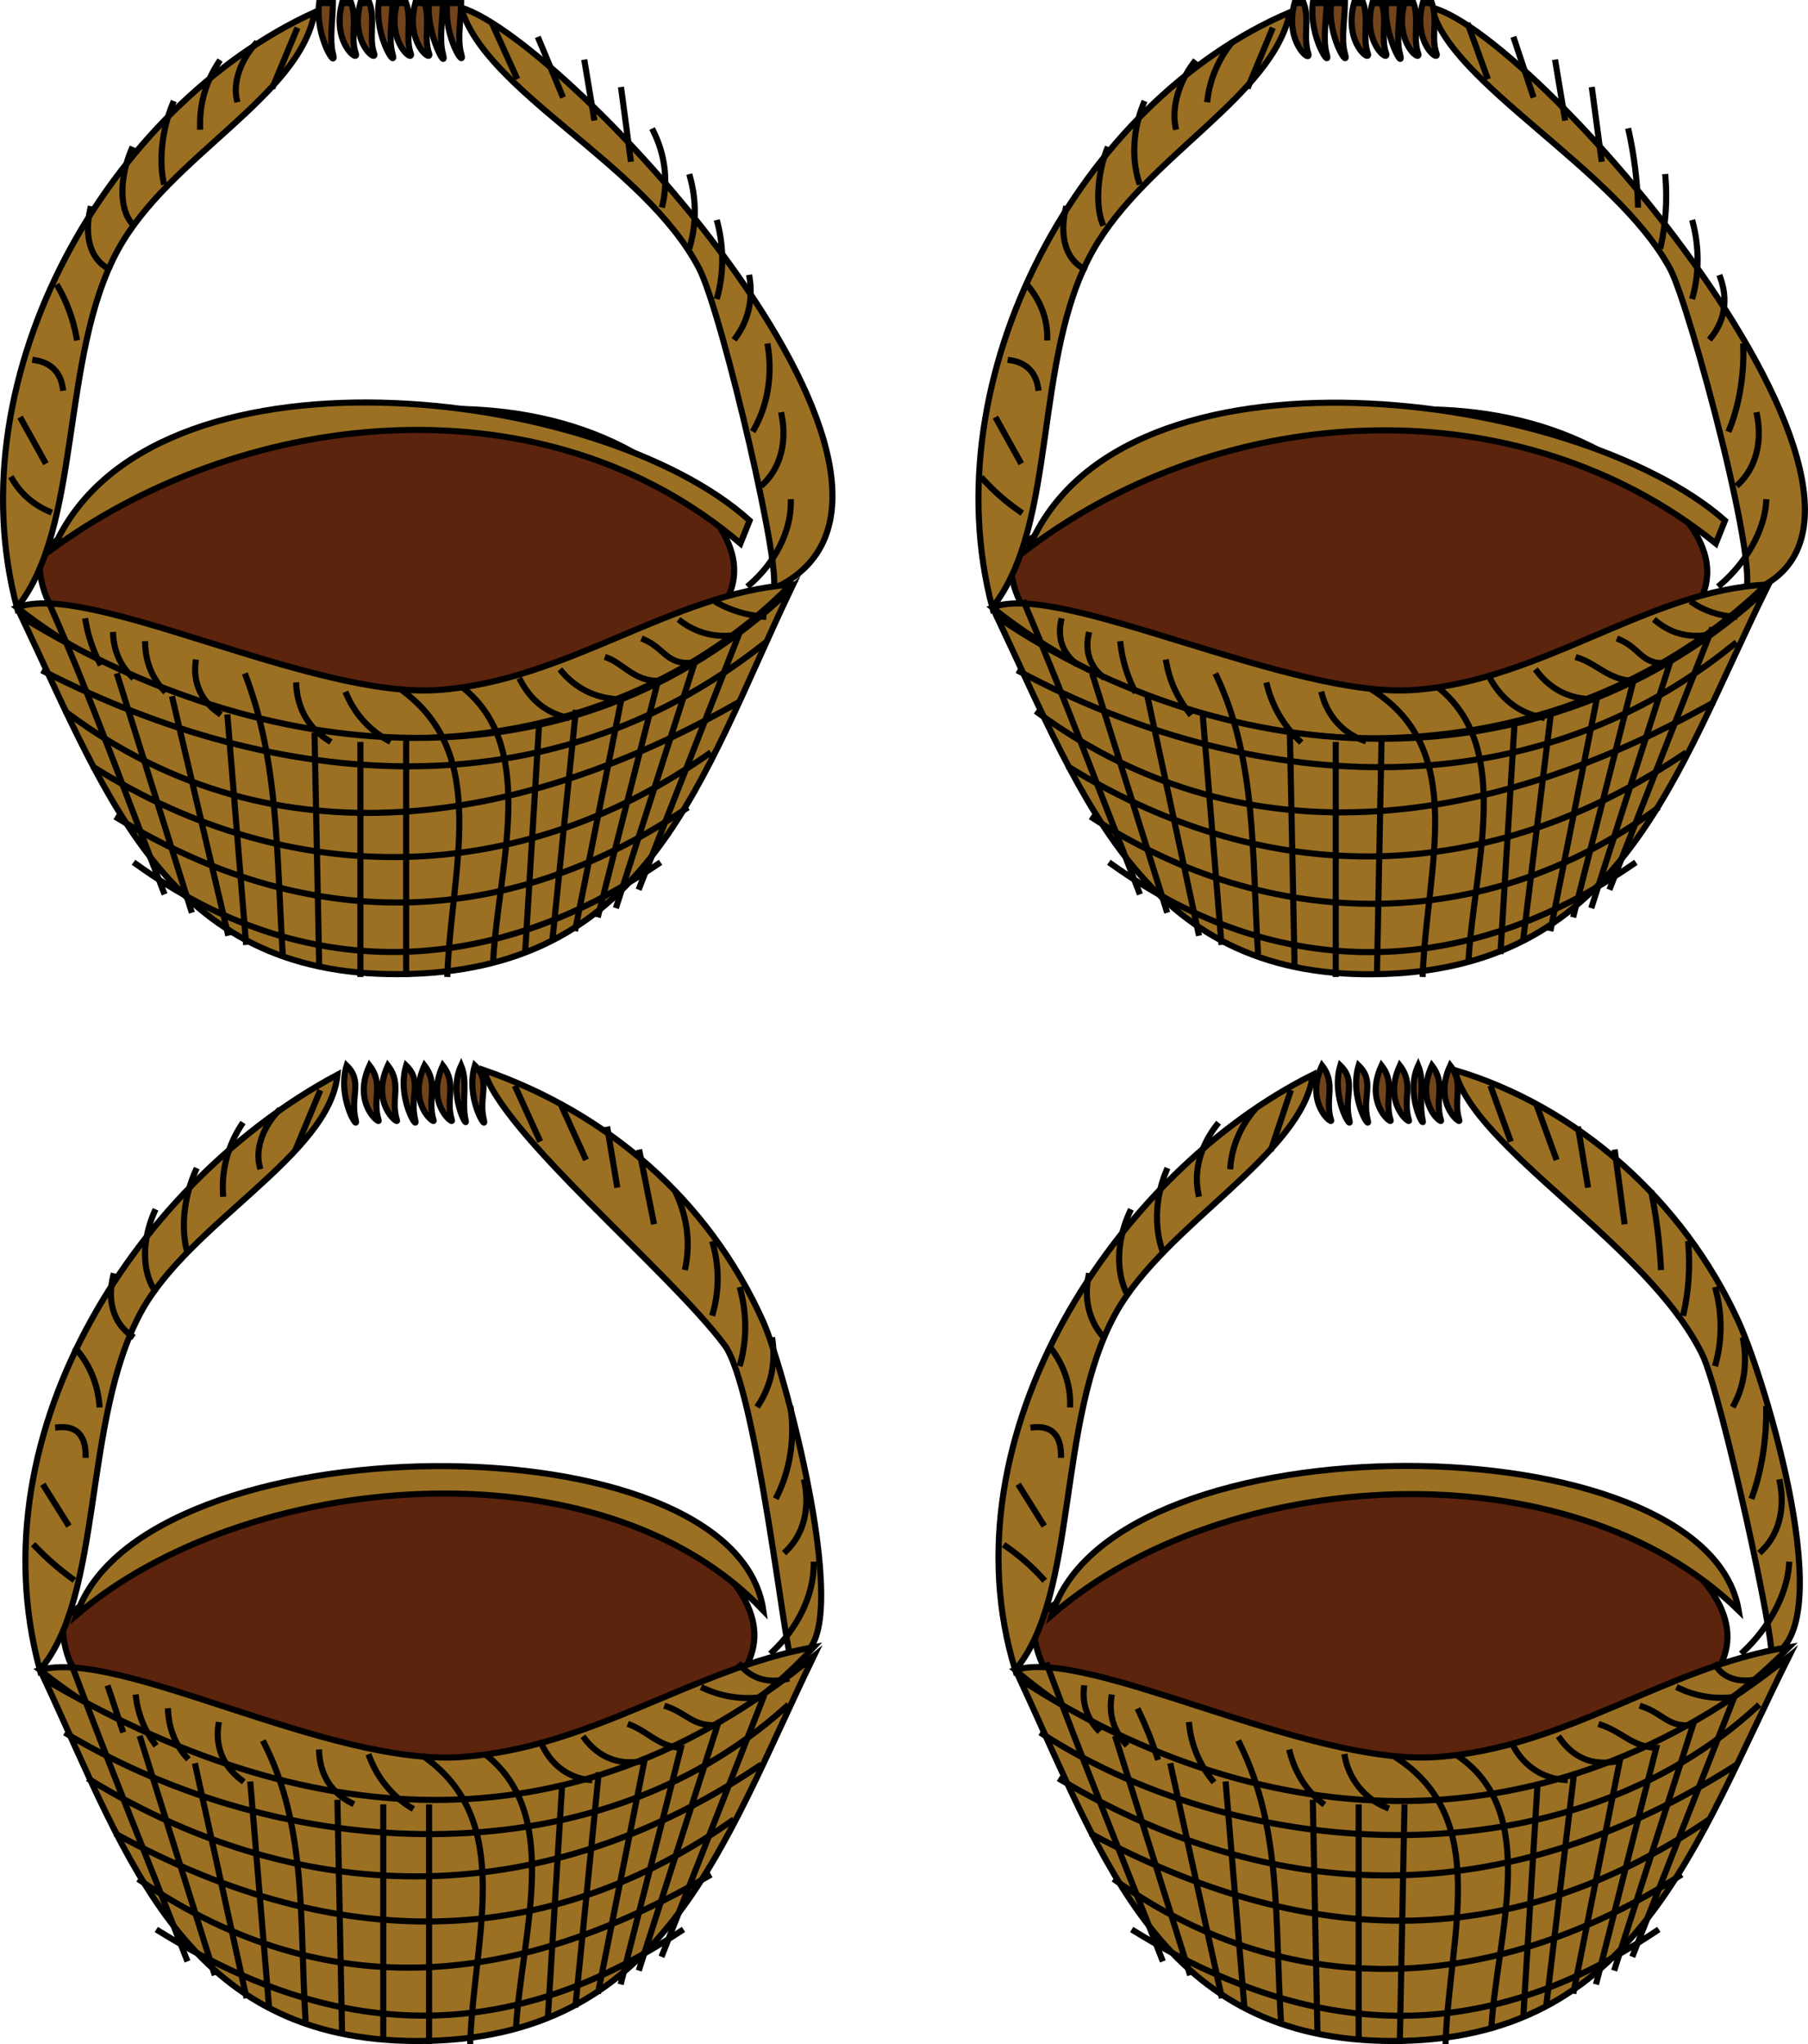 <svg xmlns="http://www.w3.org/2000/svg" xmlns:xlink="http://www.w3.org/1999/xlink" version="1.1" id="Layer_1" x="0px" y="0px" enable-background="new 0 0 822.05 841.89" xml:space="preserve" viewBox="263.23 254.29 296.13 334.75">
<path fill-rule="evenodd" clip-rule="evenodd" fill="#5C230D" stroke="#000000" stroke-linecap="square" stroke-miterlimit="10" d="  M269.756,344.792c26.184-20.034,78.46-36.556,107.25-9C415.963,373.081,266.354,386.973,269.756,344.792z"/>
<path fill-rule="evenodd" clip-rule="evenodd" fill="#9B7022" stroke="#000000" stroke-linecap="square" stroke-miterlimit="10" d="  M266.006,353.792c-10.193-38.25,15.192-82.175,48.75-97.5c-2.421,13.89-23.844,23.55-32.25,39  C273.033,312.702,276.678,340.507,266.006,353.792z"/>
<path fill-rule="evenodd" clip-rule="evenodd" fill="#9B7022" stroke="#000000" stroke-linecap="square" stroke-miterlimit="10" d="  M338.756,255.542c3.871,13.77,30.125,25.61,39,42.75c3.761,7.263,14.115,51.549,12,52.5  C424.819,335.029,356.056,260.66,338.756,255.542z"/>
<path fill-rule="evenodd" clip-rule="evenodd" fill="#9B7022" stroke="#000000" stroke-linecap="square" stroke-miterlimit="10" d="  M266.006,353.792c36.084,28.253,93.4,30.141,126.75-3.75c-19.502,1.403-36.707,15.769-57.75,17.25  C314.326,368.748,277.575,349.27,266.006,353.792z"/>
<path fill-rule="evenodd" clip-rule="evenodd" fill="#9B7022" stroke="#000000" stroke-linecap="square" stroke-miterlimit="10" d="  M272.006,344.042c32.328-23.35,80.727-27.847,112.5-0.75c0.5-1.25,1-2.5,1.5-3.75C361.615,317.428,287.466,308.673,272.006,344.042z  "/>
<path fill-rule="evenodd" clip-rule="evenodd" fill="#9B7022" stroke="#000000" stroke-linecap="square" stroke-miterlimit="10" d="  M266.756,355.292c14.578,30.775,24.489,59.71,63.75,58.5c39.216-1.208,47.585-32.204,62.25-63  C356.412,385.342,306.045,379.644,266.756,355.292z"/>
<path fill="none" stroke="#000000" stroke-linecap="square" stroke-miterlimit="10" d="M270.506,364.292  c38.224,19.464,82.399,23.367,117.75-4.5"/>
<path fill="none" stroke="#000000" stroke-linecap="square" stroke-miterlimit="10" d="M274.256,371.042  c34.376,25.648,75.12,18.072,109.5-1.5"/>
<path fill="none" stroke="#000000" stroke-linecap="square" stroke-miterlimit="10" d="M278.756,380.042  c32.211,20.137,69.37,19.524,100.5-2.25"/>
<path fill="none" stroke="#000000" stroke-linecap="square" stroke-miterlimit="10" d="M282.506,388.292  c30.506,18.607,62.933,18.694,93-1.5"/>
<path fill="none" stroke="#000000" stroke-linecap="square" stroke-miterlimit="10" d="M285.506,395.792  c27.386,19.699,57.818,18.71,85.5,0"/>
<line fill="none" stroke="#000000" stroke-linecap="square" stroke-miterlimit="10" x1="282.506" y1="365.042" x2="294.506" y2="403.292"/>
<line fill="none" stroke="#000000" stroke-linecap="square" stroke-miterlimit="10" x1="291.506" y1="368.792" x2="300.506" y2="407.042"/>
<line fill="none" stroke="#000000" stroke-linecap="square" stroke-miterlimit="10" x1="300.506" y1="371.792" x2="303.506" y2="408.542"/>
<line fill="none" stroke="#000000" stroke-linecap="square" stroke-miterlimit="10" x1="314.756" y1="374.792" x2="315.506" y2="412.292"/>
<line fill="none" stroke="#000000" stroke-linecap="square" stroke-miterlimit="10" x1="322.256" y1="376.292" x2="322.256" y2="413.792"/>
<line fill="none" stroke="#000000" stroke-linecap="square" stroke-miterlimit="10" x1="329.756" y1="375.542" x2="329.756" y2="413.792"/>
<line fill="none" stroke="#000000" stroke-linecap="square" stroke-miterlimit="10" x1="384.506" y1="357.542" x2="368.006" y2="399.542"/>
<line fill="none" stroke="#000000" stroke-linecap="square" stroke-miterlimit="10" x1="365.006" y1="368.792" x2="357.506" y2="406.292"/>
<line fill="none" stroke="#000000" stroke-linecap="square" stroke-miterlimit="10" x1="357.506" y1="371.042" x2="353.756" y2="407.792"/>
<line fill="none" stroke="#000000" stroke-linecap="square" stroke-miterlimit="10" x1="351.506" y1="373.292" x2="349.256" y2="410.042"/>
<path fill="none" stroke="#000000" stroke-linecap="square" stroke-miterlimit="10" d="M271.256,353.042  c6.842,15.354,12.62,31.488,18.75,47.25"/>
<path fill="none" stroke="#000000" stroke-linecap="square" stroke-miterlimit="10" d="M277.256,356.042  c0.403,2.345,1.167,4.64,2.25,6.75"/>
<path fill="none" stroke="#000000" stroke-linecap="square" stroke-miterlimit="10" d="M281.756,358.292  c0.16,2.607,1.189,4.987,3,6.75"/>
<path fill="none" stroke="#000000" stroke-linecap="square" stroke-miterlimit="10" d="M287.006,359.792  c0.089,2.852,1.112,5.486,3,7.5"/>
<path fill="none" stroke="#000000" stroke-linecap="square" stroke-miterlimit="10" d="M295.256,362.792  c-0.396,3.364,0.957,6.271,3.75,8.25"/>
<path fill="none" stroke="#000000" stroke-linecap="square" stroke-miterlimit="10" d="M303.506,365.042  c5.374,14.138,5.023,29.369,6,45"/>
<path fill="none" stroke="#000000" stroke-linecap="square" stroke-miterlimit="10" d="M311.756,366.542  c0.244,3.892,2.034,6.963,5.25,9"/>
<path fill="none" stroke="#000000" stroke-linecap="square" stroke-miterlimit="10" d="M320.006,368.042  c1.334,3.128,3.703,5.786,6.75,7.5"/>
<path fill="none" stroke="#000000" stroke-linecap="square" stroke-miterlimit="10" d="M329.006,367.292  c14.531,10.551,8.166,29.198,7.5,46.5"/>
<path fill="none" stroke="#000000" stroke-linecap="square" stroke-miterlimit="10" d="M339.506,367.292  c11.679,9.97,5.404,28.881,4.5,44.25"/>
<path fill="none" stroke="#000000" stroke-linecap="square" stroke-miterlimit="10" d="M348.506,365.792  c1.684,3.158,4.206,5.207,7.5,6"/>
<path fill="none" stroke="#000000" stroke-linecap="square" stroke-miterlimit="10" d="M355.256,364.292  c2.305,2.727,5.434,4.276,9,4.5"/>
<path fill="none" stroke="#000000" stroke-linecap="square" stroke-miterlimit="10" d="M362.756,362.042  c2.557,0.979,4.423,3.792,8.25,3.75c-3.25,12.75-6.5,25.5-9.75,38.25"/>
<path fill="none" stroke="#000000" stroke-linecap="square" stroke-miterlimit="10" d="M368.756,359.042  c3.451,1.493,3.654,4.292,8.25,3.75c-4.25,13.25-8.5,26.5-12.75,39.75"/>
<path fill="none" stroke="#000000" stroke-linecap="square" stroke-miterlimit="10" d="M374.756,356.042  c2.614,1.958,5.746,2.721,9,2.25"/>
<path fill="none" stroke="#000000" stroke-linecap="square" stroke-miterlimit="10" d="M380.756,353.042  c2.165,1.213,4.79,2.002,7.5,2.25"/>
<path fill="none" stroke="#000000" stroke-linecap="square" stroke-miterlimit="10" d="M265.256,332.792  c1.43,2.388,3.435,4.137,6,5.25"/>
<line fill="none" stroke="#000000" stroke-linecap="square" stroke-miterlimit="10" x1="266.756" y1="323.042" x2="270.506" y2="329.792"/>
<path fill="none" stroke="#000000" stroke-linecap="square" stroke-miterlimit="10" d="M269.006,313.292  c2.538,0.384,4.116,1.962,4.5,4.5"/>
<path fill="none" stroke="#000000" stroke-linecap="square" stroke-miterlimit="10" d="M272.756,301.292  c1.468,2.559,2.479,5.343,3,8.25"/>
<path fill="none" stroke="#000000" stroke-linecap="square" stroke-miterlimit="10" d="M278.006,288.542  c-0.96,4.242-0.102,8.137,3,9.75"/>
<path fill="none" stroke="#000000" stroke-linecap="square" stroke-miterlimit="10" d="M284.756,278.792  c-1.914,4.49-2.024,9.554,0,12"/>
<path fill="none" stroke="#000000" stroke-linecap="square" stroke-miterlimit="10" d="M291.506,271.292  c-1.662,4.029-2.281,8.978-1.5,12.75"/>
<path fill="none" stroke="#000000" stroke-linecap="square" stroke-miterlimit="10" d="M299.006,264.542  c-2.065,3.155-3.101,6.754-3,10.5"/>
<path fill="none" stroke="#000000" stroke-linecap="square" stroke-miterlimit="10" d="M305.006,261.542  c-2.333,2.616-3.627,6.185-3,9"/>
<line fill="none" stroke="#000000" stroke-linecap="square" stroke-miterlimit="10" x1="311.756" y1="259.292" x2="308.006" y2="268.292"/>
<line fill="none" stroke="#000000" stroke-linecap="square" stroke-miterlimit="10" x1="344.006" y1="258.542" x2="347.756" y2="266.792"/>
<line fill="none" stroke="#000000" stroke-linecap="square" stroke-miterlimit="10" x1="351.506" y1="260.792" x2="355.256" y2="269.792"/>
<line fill="none" stroke="#000000" stroke-linecap="square" stroke-miterlimit="10" x1="359.006" y1="264.542" x2="360.506" y2="273.542"/>
<line fill="none" stroke="#000000" stroke-linecap="square" stroke-miterlimit="10" x1="365.006" y1="269.042" x2="366.506" y2="280.292"/>
<path fill="none" stroke="#000000" stroke-linecap="square" stroke-miterlimit="10" d="M370.256,275.792  c1.873,3.799,2.418,7.983,1.5,12"/>
<path fill="none" stroke="#000000" stroke-linecap="square" stroke-miterlimit="10" d="M376.256,283.292  c1.027,3.716,1.033,7.569,0,11.25"/>
<path fill="none" stroke="#000000" stroke-linecap="square" stroke-miterlimit="10" d="M380.756,290.792  c1.018,3.961,1.032,8.135,0,12"/>
<path fill="none" stroke="#000000" stroke-linecap="square" stroke-miterlimit="10" d="M386.006,299.792  c0.565,3.488-0.205,6.988-2.25,9.75"/>
<path fill="none" stroke="#000000" stroke-linecap="square" stroke-miterlimit="10" d="M389.006,311.042  c0.746,4.678-0.024,9.567-2.25,13.5"/>
<path fill="none" stroke="#000000" stroke-linecap="square" stroke-miterlimit="10" d="M391.256,322.292  c0.859,4.316-0.145,8.519-3,11.25"/>
<path fill="none" stroke="#000000" stroke-linecap="square" stroke-miterlimit="10" d="M386.006,350.042  c4.131-3.559,6.789-8.714,6.75-13.5"/>
<path fill-rule="evenodd" clip-rule="evenodd" fill="#72441B" stroke="#000000" stroke-linecap="square" stroke-miterlimit="10" d="  M317.756,263.042c0.825,2.979-2.965-2.667-2.25-8.25c0.75,0,1.5,0,2.25,0C317.756,256.998,317.169,260.922,317.756,263.042z"/>
<path fill-rule="evenodd" clip-rule="evenodd" fill="#72441B" stroke="#000000" stroke-linecap="square" stroke-miterlimit="10" d="  M321.506,263.042c0.564,1.586-4.004-1.727-2.25-8.25c0.5,0,1,0,1.5,0C321.718,257.49,320.592,260.476,321.506,263.042z"/>
<path fill-rule="evenodd" clip-rule="evenodd" fill="#72441B" stroke="#000000" stroke-linecap="square" stroke-miterlimit="10" d="  M324.506,263.042c0.564,1.586-4.004-1.727-2.25-8.25c0.5,0,1,0,1.5,0C324.718,257.49,323.592,260.476,324.506,263.042z"/>
<path fill-rule="evenodd" clip-rule="evenodd" fill="#72441B" stroke="#000000" stroke-linecap="square" stroke-miterlimit="10" d="  M327.506,263.042c0.848,2.884-2.945-2.739-2.25-8.25c0.75,0,1.5,0,2.25,0C327.506,257.207,326.836,260.764,327.506,263.042z"/>
<path fill-rule="evenodd" clip-rule="evenodd" fill="#72441B" stroke="#000000" stroke-linecap="square" stroke-miterlimit="10" d="  M330.506,263.042c0.564,1.586-4.004-1.727-2.25-8.25c0.5,0,1,0,1.5,0C330.718,257.49,329.592,260.476,330.506,263.042z"/>
<path fill-rule="evenodd" clip-rule="evenodd" fill="#72441B" stroke="#000000" stroke-linecap="square" stroke-miterlimit="10" d="  M333.506,263.042c0.564,1.586-4.004-1.727-2.25-8.25c0.5,0,1,0,1.5,0C333.718,257.49,332.592,260.476,333.506,263.042z"/>
<path fill-rule="evenodd" clip-rule="evenodd" fill="#72441B" stroke="#000000" stroke-linecap="square" stroke-miterlimit="10" d="  M335.756,263.042c0.881,3.326-2.799-3.302-2.25-8.25c0.75,0,1.5,0,2.25,0C335.756,257.261,335.133,260.688,335.756,263.042z"/>
<path fill-rule="evenodd" clip-rule="evenodd" fill="#72441B" stroke="#000000" stroke-linecap="square" stroke-miterlimit="10" d="  M338.756,263.042c0.848,2.884-2.945-2.739-2.25-8.25c0.75,0,1.5,0,2.25,0C338.756,257.207,338.086,260.764,338.756,263.042z"/>
<path fill-rule="evenodd" clip-rule="evenodd" fill="#5C230D" stroke="#000000" stroke-linecap="square" stroke-miterlimit="10" d="  M428.76,344.792c27.169-19.581,77.367-36.645,107.25-9C576.252,373.02,425.946,386.854,428.76,344.792z"/>
<path fill-rule="evenodd" clip-rule="evenodd" fill="#9B7022" stroke="#000000" stroke-linecap="square" stroke-miterlimit="10" d="  M425.76,353.792c-10.01-37.851,14.333-82.821,48.75-97.5c-2.839,13.8-23.592,23.646-32.25,39  C432.319,312.919,436.604,340.1,425.76,353.792z"/>
<path fill-rule="evenodd" clip-rule="evenodd" fill="#9B7022" stroke="#000000" stroke-linecap="square" stroke-miterlimit="10" d="  M497.76,255.542c2.781,12.29,30.116,26.349,39,42.75c3.242,5.986,15.611,52.156,12,53.25  C584.423,340.74,515.51,259.972,497.76,255.542z"/>
<path fill-rule="evenodd" clip-rule="evenodd" fill="#9B7022" stroke="#000000" stroke-linecap="square" stroke-miterlimit="10" d="  M425.76,353.792c36.399,29.011,92.636,29.266,126.75-3.75c-19.288,0.938-36.778,15.774-57.75,17.25  C474.527,368.715,436.578,349.279,425.76,353.792z"/>
<path fill-rule="evenodd" clip-rule="evenodd" fill="#9B7022" stroke="#000000" stroke-linecap="square" stroke-miterlimit="10" d="  M431.76,344.042c32.498-24.353,80.233-26.76,112.5-0.75c0.5-1.25,1-2.5,1.5-3.75C521.518,318.157,446.718,308.09,431.76,344.042z"/>
<path fill-rule="evenodd" clip-rule="evenodd" fill="#9B7022" stroke="#000000" stroke-linecap="square" stroke-miterlimit="10" d="  M426.51,355.292c14.467,30.541,24.555,59.975,63.75,58.5c38.591-1.453,47.384-32.788,62.25-63  C516.938,384.013,464.771,381.337,426.51,355.292z"/>
<path fill="none" stroke="#000000" stroke-linecap="square" stroke-miterlimit="10" d="M430.26,364.292  c37.104,19.771,82.736,23.439,117-4.5"/>
<path fill="none" stroke="#000000" stroke-linecap="square" stroke-miterlimit="10" d="M433.26,371.042  c35.013,25.452,75.255,18.054,110.25-1.5"/>
<path fill="none" stroke="#000000" stroke-linecap="square" stroke-miterlimit="10" d="M438.51,380.042  c32.891,20.186,68.635,19.183,100.5-2.25"/>
<path fill="none" stroke="#000000" stroke-linecap="square" stroke-miterlimit="10" d="M442.26,388.292  c28.753,18.676,64.014,19.189,92.25-1.5"/>
<path fill="none" stroke="#000000" stroke-linecap="square" stroke-miterlimit="10" d="M445.26,395.792  c27.232,19.493,57.907,18.979,85.5,0"/>
<line fill="none" stroke="#000000" stroke-linecap="square" stroke-miterlimit="10" x1="442.26" y1="365.042" x2="454.26" y2="403.292"/>
<line fill="none" stroke="#000000" stroke-linecap="square" stroke-miterlimit="10" x1="451.26" y1="368.792" x2="459.51" y2="407.042"/>
<line fill="none" stroke="#000000" stroke-linecap="square" stroke-miterlimit="10" x1="460.26" y1="371.792" x2="463.26" y2="408.542"/>
<line fill="none" stroke="#000000" stroke-linecap="square" stroke-miterlimit="10" x1="474.51" y1="374.792" x2="475.26" y2="412.292"/>
<line fill="none" stroke="#000000" stroke-linecap="square" stroke-miterlimit="10" x1="482.01" y1="376.292" x2="482.01" y2="413.792"/>
<line fill="none" stroke="#000000" stroke-linecap="square" stroke-miterlimit="10" x1="489.51" y1="375.542" x2="488.76" y2="413.792"/>
<line fill="none" stroke="#000000" stroke-linecap="square" stroke-miterlimit="10" x1="543.51" y1="357.542" x2="527.01" y2="399.542"/>
<line fill="none" stroke="#000000" stroke-linecap="square" stroke-miterlimit="10" x1="524.76" y1="368.792" x2="517.26" y2="406.292"/>
<line fill="none" stroke="#000000" stroke-linecap="square" stroke-miterlimit="10" x1="517.26" y1="371.042" x2="512.76" y2="407.792"/>
<line fill="none" stroke="#000000" stroke-linecap="square" stroke-miterlimit="10" x1="511.26" y1="373.292" x2="509.01" y2="410.042"/>
<path fill="none" stroke="#000000" stroke-linecap="square" stroke-miterlimit="10" d="M431.01,353.042  c6.548,15.514,12.609,31.459,18.75,47.25"/>
<path fill="none" stroke="#000000" stroke-linecap="square" stroke-miterlimit="10" d="M437.01,356.042  c-0.548,2.661,0.218,5.054,2.25,6.75"/>
<path fill="none" stroke="#000000" stroke-linecap="square" stroke-miterlimit="10" d="M441.51,358.292  c-0.548,2.661,0.218,5.054,2.25,6.75"/>
<path fill="none" stroke="#000000" stroke-linecap="square" stroke-miterlimit="10" d="M446.76,359.792  c0.311,2.616,1.071,5.155,2.25,7.5"/>
<path fill="none" stroke="#000000" stroke-linecap="square" stroke-miterlimit="10" d="M454.26,362.792  c0.539,3.022,1.826,5.847,3.75,8.25"/>
<path fill="none" stroke="#000000" stroke-linecap="square" stroke-miterlimit="10" d="M462.51,365.042  c6.54,13.886,5.764,29.227,6.75,45"/>
<path fill="none" stroke="#000000" stroke-linecap="square" stroke-miterlimit="10" d="M470.76,366.542  c0.901,3.46,2.691,6.56,5.25,9"/>
<path fill="none" stroke="#000000" stroke-linecap="square" stroke-miterlimit="10" d="M479.76,368.042  c0.932,3.472,3.388,6.275,6.75,7.5"/>
<path fill="none" stroke="#000000" stroke-linecap="square" stroke-miterlimit="10" d="M488.01,367.292  c15.709,9.932,8.922,29.038,8.25,46.5"/>
<path fill="none" stroke="#000000" stroke-linecap="square" stroke-miterlimit="10" d="M499.26,367.292  c11.679,9.97,5.404,28.881,4.5,44.25"/>
<path fill="none" stroke="#000000" stroke-linecap="square" stroke-miterlimit="10" d="M507.51,365.792  c1.904,3.234,4.731,5.285,8.25,6"/>
<path fill="none" stroke="#000000" stroke-linecap="square" stroke-miterlimit="10" d="M515.01,364.292c2.251,2.929,5.33,4.46,9,4.5  "/>
<path fill="none" stroke="#000000" stroke-linecap="square" stroke-miterlimit="10" d="M521.76,362.042  c2.997,0.968,5.126,3.662,9,3.75c-3.25,12.75-6.5,25.5-9.75,38.25"/>
<path fill="none" stroke="#000000" stroke-linecap="square" stroke-miterlimit="10" d="M528.51,359.042  c3.562,1.519,3.677,4.42,8.25,3.75c-4.25,13.25-8.5,26.5-12.75,39.75"/>
<path fill="none" stroke="#000000" stroke-linecap="square" stroke-miterlimit="10" d="M534.51,356.042  c2.375,1.948,5.213,2.709,8.25,2.25"/>
<path fill="none" stroke="#000000" stroke-linecap="square" stroke-miterlimit="10" d="M540.51,353.042  c1.913,1.298,4.341,2.096,6.75,2.25"/>
<path fill="none" stroke="#000000" stroke-linecap="square" stroke-miterlimit="10" d="M424.26,332.792  c1.796,1.984,3.797,3.734,6,5.25"/>
<line fill="none" stroke="#000000" stroke-linecap="square" stroke-miterlimit="10" x1="426.51" y1="323.042" x2="430.26" y2="329.792"/>
<path fill="none" stroke="#000000" stroke-linecap="square" stroke-miterlimit="10" d="M428.76,313.292  c2.538,0.384,4.116,1.962,4.5,4.5"/>
<path fill="none" stroke="#000000" stroke-linecap="square" stroke-miterlimit="10" d="M431.76,301.292  c1.962,2.468,3.002,5.222,3,8.25"/>
<path fill="none" stroke="#000000" stroke-linecap="square" stroke-miterlimit="10" d="M437.76,288.542  c-0.96,4.242-0.102,8.137,3,9.75"/>
<path fill="none" stroke="#000000" stroke-linecap="square" stroke-miterlimit="10" d="M444.51,278.792  c-1.533,3.941-1.86,9.076-0.75,12"/>
<path fill="none" stroke="#000000" stroke-linecap="square" stroke-miterlimit="10" d="M450.51,271.292  c-1.666,4.103-1.984,8.897-0.75,12.75"/>
<path fill="none" stroke="#000000" stroke-linecap="square" stroke-miterlimit="10" d="M458.76,264.542  c-2.406,3.159-3.65,7.224-3,10.5"/>
<path fill="none" stroke="#000000" stroke-linecap="square" stroke-miterlimit="10" d="M464.76,261.542  c-2.03,2.618-3.369,5.796-3.75,9"/>
<line fill="none" stroke="#000000" stroke-linecap="square" stroke-miterlimit="10" x1="471.51" y1="259.292" x2="467.76" y2="268.292"/>
<line fill="none" stroke="#000000" stroke-linecap="square" stroke-miterlimit="10" x1="503.76" y1="258.542" x2="506.76" y2="266.792"/>
<line fill="none" stroke="#000000" stroke-linecap="square" stroke-miterlimit="10" x1="511.26" y1="260.792" x2="514.26" y2="269.792"/>
<line fill="none" stroke="#000000" stroke-linecap="square" stroke-miterlimit="10" x1="518.01" y1="264.542" x2="519.51" y2="273.542"/>
<line fill="none" stroke="#000000" stroke-linecap="square" stroke-miterlimit="10" x1="524.01" y1="269.042" x2="525.51" y2="280.292"/>
<path fill="none" stroke="#000000" stroke-linecap="square" stroke-miterlimit="10" d="M530.01,275.792  c0.871,3.949,1.375,7.979,1.5,12"/>
<path fill="none" stroke="#000000" stroke-linecap="square" stroke-miterlimit="10" d="M536.01,283.292  c0.308,3.783,0.057,7.585-0.75,11.25"/>
<path fill="none" stroke="#000000" stroke-linecap="square" stroke-miterlimit="10" d="M540.51,290.792  c1.018,3.961,1.032,8.135,0,12"/>
<path fill="none" stroke="#000000" stroke-linecap="square" stroke-miterlimit="10" d="M545.01,299.792  c1.24,3.456,0.754,6.949-1.5,9.75"/>
<path fill="none" stroke="#000000" stroke-linecap="square" stroke-miterlimit="10" d="M548.76,311.042  c0.146,4.609-0.655,9.563-2.25,13.5"/>
<path fill="none" stroke="#000000" stroke-linecap="square" stroke-miterlimit="10" d="M551.01,322.292  c0.859,4.316-0.145,8.519-3,11.25"/>
<path fill="none" stroke="#000000" stroke-linecap="square" stroke-miterlimit="10" d="M545.01,350.042  c4.177-3.554,7.189-8.824,7.5-13.5"/>
<path fill-rule="evenodd" clip-rule="evenodd" fill="#72441B" stroke="#000000" stroke-linecap="square" stroke-miterlimit="10" d="  M477.51,263.042c0.585,1.746-3.993-1.852-2.25-8.25c0.5,0,1,0,1.5,0C477.732,257.307,476.632,260.421,477.51,263.042z"/>
<path fill-rule="evenodd" clip-rule="evenodd" fill="#72441B" stroke="#000000" stroke-linecap="square" stroke-miterlimit="10" d="  M480.51,263.042c0.848,2.884-2.945-2.739-2.25-8.25c0.75,0,1.5,0,2.25,0C480.51,257.207,479.841,260.764,480.51,263.042z"/>
<path fill-rule="evenodd" clip-rule="evenodd" fill="#72441B" stroke="#000000" stroke-linecap="square" stroke-miterlimit="10" d="  M483.51,263.042c0.848,2.884-2.945-2.739-2.25-8.25c0.75,0,1.5,0,2.25,0C483.51,257.207,482.841,260.764,483.51,263.042z"/>
<path fill-rule="evenodd" clip-rule="evenodd" fill="#72441B" stroke="#000000" stroke-linecap="square" stroke-miterlimit="10" d="  M487.26,263.042c0.564,1.586-4.005-1.727-2.25-8.25c0.5,0,1,0,1.5,0C487.472,257.49,486.347,260.476,487.26,263.042z"/>
<path fill-rule="evenodd" clip-rule="evenodd" fill="#72441B" stroke="#000000" stroke-linecap="square" stroke-miterlimit="10" d="  M490.26,263.042c0.564,1.586-4.005-1.727-2.25-8.25c0.5,0,1,0,1.5,0C490.472,257.49,489.347,260.476,490.26,263.042z"/>
<path fill-rule="evenodd" clip-rule="evenodd" fill="#72441B" stroke="#000000" stroke-linecap="square" stroke-miterlimit="10" d="  M492.51,263.042c0.881,3.326-2.799-3.302-2.25-8.25c0.75,0,1.5,0,2.25,0C492.51,257.261,491.887,260.688,492.51,263.042z"/>
<path fill-rule="evenodd" clip-rule="evenodd" fill="#72441B" stroke="#000000" stroke-linecap="square" stroke-miterlimit="10" d="  M495.51,263.042c0.564,1.586-4.005-1.727-2.25-8.25c0.5,0,1,0,1.5,0C495.722,257.49,494.597,260.476,495.51,263.042z"/>
<path fill-rule="evenodd" clip-rule="evenodd" fill="#72441B" stroke="#000000" stroke-linecap="square" stroke-miterlimit="10" d="  M498.51,263.042c0.564,1.586-4.005-1.727-2.25-8.25c0.5,0,1,0,1.5,0C498.722,257.49,497.597,260.476,498.51,263.042z"/>
<path fill-rule="evenodd" clip-rule="evenodd" fill="#5C230D" stroke="#000000" stroke-linecap="square" stroke-miterlimit="10" d="  M273.506,519.542c25.314-20.704,79.409-36.572,107.25-9C417.835,547.262,271.913,562.118,273.506,519.542z"/>
<path fill-rule="evenodd" clip-rule="evenodd" fill="#9B7022" stroke="#000000" stroke-linecap="square" stroke-miterlimit="10" d="  M269.756,527.792c-10.748-39.64,16.805-80.462,48.75-97.5c-1.304,13.211-24.369,24.351-32.25,39  C276.72,487.016,280.196,515.549,269.756,527.792z"/>
<path fill-rule="evenodd" clip-rule="evenodd" fill="#9B7022" stroke="#000000" stroke-linecap="square" stroke-miterlimit="10" d="  M342.506,429.542c2.662,10.113,30.222,32.796,39.375,45c5.263,7.017,10.019,50.911,10.875,51c11.953,1.248-0.927-46.768-4.5-54.75  C379.186,450.53,362.459,436.468,342.506,429.542z"/>
<path fill-rule="evenodd" clip-rule="evenodd" fill="#9B7022" stroke="#000000" stroke-linecap="square" stroke-miterlimit="10" d="  M269.756,527.792c35.608,28.545,94.207,31.653,126.75-3.75c-20.132,3.701-36.405,16.513-57.75,18  C317.02,543.556,282.62,524.085,269.756,527.792z"/>
<path fill-rule="evenodd" clip-rule="evenodd" fill="#9B7022" stroke="#000000" stroke-linecap="square" stroke-miterlimit="10" d="  M275.756,518.792c27.583-23.639,85.655-29.015,112.5-0.75C383.659,485.876,286.369,486.909,275.756,518.792z"/>
<path fill-rule="evenodd" clip-rule="evenodd" fill="#9B7022" stroke="#000000" stroke-linecap="square" stroke-miterlimit="10" d="  M270.506,529.292c13.868,29.79,23.028,59.25,61.125,59.25c40.228,0,49.726-31.692,64.875-63  C356.305,558.498,312.464,554.067,270.506,529.292z"/>
<path fill="none" stroke="#000000" stroke-linecap="square" stroke-miterlimit="10" d="M274.256,538.292  c34.954,20.828,85.78,24.326,117.75-4.5"/>
<path fill="none" stroke="#000000" stroke-linecap="square" stroke-miterlimit="10" d="M278.006,545.792  c35.89,21.802,74.821,21.005,109.5-2.25"/>
<path fill="none" stroke="#000000" stroke-linecap="square" stroke-miterlimit="10" d="M282.506,554.792  c33.589,18.304,68.32,20.258,100.5-2.25"/>
<path fill="none" stroke="#000000" stroke-linecap="square" stroke-miterlimit="10" d="M286.256,562.292  c30.812,20.867,61.942,17.235,93-0.75"/>
<path fill="none" stroke="#000000" stroke-linecap="square" stroke-miterlimit="10" d="M289.256,570.542  c28.871,17.907,56.647,19.018,85.5,0"/>
<line fill="none" stroke="#000000" stroke-linecap="square" stroke-miterlimit="10" x1="286.256" y1="539.042" x2="298.256" y2="577.292"/>
<line fill="none" stroke="#000000" stroke-linecap="square" stroke-miterlimit="10" x1="295.256" y1="543.542" x2="303.506" y2="581.042"/>
<line fill="none" stroke="#000000" stroke-linecap="square" stroke-miterlimit="10" x1="304.256" y1="546.542" x2="307.256" y2="582.542"/>
<line fill="none" stroke="#000000" stroke-linecap="square" stroke-miterlimit="10" x1="318.506" y1="549.542" x2="319.256" y2="587.042"/>
<line fill="none" stroke="#000000" stroke-linecap="square" stroke-miterlimit="10" x1="326.006" y1="550.292" x2="326.006" y2="587.792"/>
<line fill="none" stroke="#000000" stroke-linecap="square" stroke-miterlimit="10" x1="333.506" y1="550.292" x2="333.506" y2="588.542"/>
<line fill="none" stroke="#000000" stroke-linecap="square" stroke-miterlimit="10" x1="388.256" y1="532.292" x2="371.756" y2="574.292"/>
<line fill="none" stroke="#000000" stroke-linecap="square" stroke-miterlimit="10" x1="368.756" y1="542.792" x2="361.256" y2="580.292"/>
<line fill="none" stroke="#000000" stroke-linecap="square" stroke-miterlimit="10" x1="361.256" y1="545.042" x2="357.506" y2="582.542"/>
<line fill="none" stroke="#000000" stroke-linecap="square" stroke-miterlimit="10" x1="355.256" y1="547.292" x2="353.006" y2="584.042"/>
<path fill="none" stroke="#000000" stroke-linecap="square" stroke-miterlimit="10" d="M275.006,527.042  c5.952,15.946,12.528,32,18.75,48"/>
<path fill="none" stroke="#000000" stroke-linecap="square" stroke-miterlimit="10" d="M281.006,530.792  c0.75,2.25,1.5,4.5,2.25,6.75"/>
<path fill="none" stroke="#000000" stroke-linecap="square" stroke-miterlimit="10" d="M285.506,532.292  c0.346,2.74,1.366,5.305,3,7.5"/>
<path fill="none" stroke="#000000" stroke-linecap="square" stroke-miterlimit="10" d="M290.756,534.542  c0.164,2.82,1.191,5.488,3,7.5"/>
<path fill="none" stroke="#000000" stroke-linecap="square" stroke-miterlimit="10" d="M299.006,536.792  c-0.523,3.615,0.792,6.766,3.75,9"/>
<path fill="none" stroke="#000000" stroke-linecap="square" stroke-miterlimit="10" d="M306.506,539.792  c7.04,13.848,5.775,29.396,6.75,45"/>
<path fill="none" stroke="#000000" stroke-linecap="square" stroke-miterlimit="10" d="M315.506,541.292  c0.172,3.656,2.019,6.607,5.25,8.25"/>
<path fill="none" stroke="#000000" stroke-linecap="square" stroke-miterlimit="10" d="M323.756,542.042  c1.305,3.444,3.679,6.364,6.75,8.25"/>
<path fill="none" stroke="#000000" stroke-linecap="square" stroke-miterlimit="10" d="M332.756,542.042  c14.79,10.489,8.157,29.412,7.5,46.5"/>
<path fill="none" stroke="#000000" stroke-linecap="square" stroke-miterlimit="10" d="M343.256,542.042  c12.002,9.985,5.378,29.32,4.5,44.25"/>
<path fill="none" stroke="#000000" stroke-linecap="square" stroke-miterlimit="10" d="M352.256,540.542  c1.565,2.989,4.254,4.928,7.5,5.25"/>
<path fill="none" stroke="#000000" stroke-linecap="square" stroke-miterlimit="10" d="M359.006,539.042  c2.234,2.959,5.384,4.273,9,3.75"/>
<path fill="none" stroke="#000000" stroke-linecap="square" stroke-miterlimit="10" d="M366.506,536.792  c2.854,1.11,4.706,3.545,8.25,3.75c-3.25,12.75-6.5,25.5-9.75,38.25"/>
<path fill="none" stroke="#000000" stroke-linecap="square" stroke-miterlimit="10" d="M372.506,533.792  c3.31,1.163,4.309,3.308,8.25,3c-4.25,13.25-8.5,26.5-12.75,39.75"/>
<path fill="none" stroke="#000000" stroke-linecap="square" stroke-miterlimit="10" d="M378.506,530.792  c2.868,1.302,5.869,1.802,9,1.5"/>
<path fill="none" stroke="#000000" stroke-linecap="square" stroke-miterlimit="10" d="M384.506,527.042  c1.932,2.2,4.563,2.924,7.5,2.25"/>
<path fill="none" stroke="#000000" stroke-linecap="square" stroke-miterlimit="10" d="M269.006,507.542  c1.841,1.929,3.843,3.68,6,5.25"/>
<line fill="none" stroke="#000000" stroke-linecap="square" stroke-miterlimit="10" x1="270.506" y1="497.792" x2="274.256" y2="503.792"/>
<path fill="none" stroke="#000000" stroke-linecap="square" stroke-miterlimit="10" d="M272.756,488.042  c2.981-0.312,4.482,1.362,4.5,4.5"/>
<path fill="none" stroke="#000000" stroke-linecap="square" stroke-miterlimit="10" d="M275.756,475.292  c2.187,2.558,3.439,5.603,3.75,9"/>
<path fill="none" stroke="#000000" stroke-linecap="square" stroke-miterlimit="10" d="M281.756,463.292  c-0.945,3.899-0.051,7.588,3,9.75"/>
<path fill="none" stroke="#000000" stroke-linecap="square" stroke-miterlimit="10" d="M288.506,452.792  c-1.957,4.451-2.093,9.476,0,12.75"/>
<path fill="none" stroke="#000000" stroke-linecap="square" stroke-miterlimit="10" d="M295.256,446.042  c-1.8,4.057-2.397,8.887-1.5,12.75"/>
<path fill="none" stroke="#000000" stroke-linecap="square" stroke-miterlimit="10" d="M302.756,438.542  c-2.192,3.387-3.226,7.24-3,11.25"/>
<path fill="none" stroke="#000000" stroke-linecap="square" stroke-miterlimit="10" d="M308.756,436.292  c-2.43,2.606-3.743,6.086-3,9"/>
<line fill="none" stroke="#000000" stroke-linecap="square" stroke-miterlimit="10" x1="315.506" y1="433.292" x2="311.756" y2="442.292"/>
<line fill="none" stroke="#000000" stroke-linecap="square" stroke-miterlimit="10" x1="347.756" y1="432.542" x2="351.506" y2="440.792"/>
<line fill="none" stroke="#000000" stroke-linecap="square" stroke-miterlimit="10" x1="355.256" y1="435.542" x2="359.006" y2="443.792"/>
<line fill="none" stroke="#000000" stroke-linecap="square" stroke-miterlimit="10" x1="362.756" y1="439.292" x2="364.256" y2="448.292"/>
<line fill="none" stroke="#000000" stroke-linecap="square" stroke-miterlimit="10" x1="368.006" y1="443.042" x2="370.256" y2="454.292"/>
<path fill="none" stroke="#000000" stroke-linecap="square" stroke-miterlimit="10" d="M374.006,449.792  c1.761,3.837,2.309,8.014,1.5,12"/>
<path fill="none" stroke="#000000" stroke-linecap="square" stroke-miterlimit="10" d="M380.006,458.042  c1.027,3.716,1.033,7.569,0,11.25"/>
<path fill="none" stroke="#000000" stroke-linecap="square" stroke-miterlimit="10" d="M384.506,465.542c1.038,3.957,1.05,8.13,0,12  "/>
<path fill="none" stroke="#000000" stroke-linecap="square" stroke-miterlimit="10" d="M389.756,473.792  c0.518,3.78-0.243,7.415-2.25,10.5"/>
<path fill="none" stroke="#000000" stroke-linecap="square" stroke-miterlimit="10" d="M392.756,485.042  c0.653,4.9-0.128,10.013-2.25,14.25"/>
<path fill="none" stroke="#000000" stroke-linecap="square" stroke-miterlimit="10" d="M395.006,497.042  c0.859,4.315-0.145,8.52-3,11.25"/>
<path fill="none" stroke="#000000" stroke-linecap="square" stroke-miterlimit="10" d="M389.756,524.792  c4.111-3.883,6.745-9.252,6.75-14.25"/>
<path fill-rule="evenodd" clip-rule="evenodd" fill="#72441B" stroke="#000000" stroke-linecap="square" stroke-miterlimit="10" d="  M321.506,437.792c0.465,1.812-3.083-3.755-1.5-9C322.734,431.443,320.506,433.893,321.506,437.792z"/>
<path fill-rule="evenodd" clip-rule="evenodd" fill="#72441B" stroke="#000000" stroke-linecap="square" stroke-miterlimit="10" d="  M325.256,437.792c0.204,0.647-4.353-2.771-1.5-9C326.136,431.858,324.132,434.223,325.256,437.792z"/>
<path fill-rule="evenodd" clip-rule="evenodd" fill="#72441B" stroke="#000000" stroke-linecap="square" stroke-miterlimit="10" d="  M328.256,437.792c0.204,0.647-4.353-2.771-1.5-9C329.136,431.858,327.132,434.223,328.256,437.792z"/>
<path fill-rule="evenodd" clip-rule="evenodd" fill="#72441B" stroke="#000000" stroke-linecap="square" stroke-miterlimit="10" d="  M331.256,437.792c0.465,1.812-3.083-3.755-1.5-9C332.484,431.443,330.256,433.893,331.256,437.792z"/>
<path fill-rule="evenodd" clip-rule="evenodd" fill="#72441B" stroke="#000000" stroke-linecap="square" stroke-miterlimit="10" d="  M334.256,437.792c0.204,0.647-4.353-2.771-1.5-9C335.136,431.858,333.132,434.223,334.256,437.792z"/>
<path fill-rule="evenodd" clip-rule="evenodd" fill="#72441B" stroke="#000000" stroke-linecap="square" stroke-miterlimit="10" d="  M337.256,437.792c0.204,0.647-4.353-2.771-1.5-9C338.136,431.858,336.132,434.223,337.256,437.792z"/>
<path fill-rule="evenodd" clip-rule="evenodd" fill="#72441B" stroke="#000000" stroke-linecap="square" stroke-miterlimit="10" d="  M339.506,437.792c0.374,1.614-2.94-4.276-0.75-9C339.902,431.569,338.794,434.716,339.506,437.792z"/>
<path fill-rule="evenodd" clip-rule="evenodd" fill="#72441B" stroke="#000000" stroke-linecap="square" stroke-miterlimit="10" d="  M342.506,437.792c0.465,1.812-3.083-3.755-1.5-9C343.734,431.443,341.506,433.893,342.506,437.792z"/>
<path fill-rule="evenodd" clip-rule="evenodd" fill="#5C230D" stroke="#000000" stroke-linecap="square" stroke-miterlimit="10" d="  M432.51,519.542c26.361-20.339,78.376-36.561,107.25-9C578.134,547.17,431.558,562.009,432.51,519.542z"/>
<path fill-rule="evenodd" clip-rule="evenodd" fill="#9B7022" stroke="#000000" stroke-linecap="square" stroke-miterlimit="10" d="  M429.51,527.792c-11.861-38.485,16.735-81.534,48.75-97.5c-1.609,12.948-24.16,24.483-32.25,39  C436.188,486.915,439.909,515.423,429.51,527.792z"/>
<path fill-rule="evenodd" clip-rule="evenodd" fill="#9B7022" stroke="#000000" stroke-linecap="square" stroke-miterlimit="10" d="  M501.51,429.542c2.988,12.791,31.598,28.453,40.5,46.5c3.172,6.43,12.44,49.029,11.25,49.5c11.505-4.547-0.928-45.242-5.25-54.75  C538.929,450.814,521.424,435.445,501.51,429.542z"/>
<path fill-rule="evenodd" clip-rule="evenodd" fill="#9B7022" stroke="#000000" stroke-linecap="square" stroke-miterlimit="10" d="  M429.51,527.792c35.242,30.109,94.022,30.181,126.75-3.75c-20.062,3.14-36.368,16.508-57.75,18  C477.189,543.529,441.502,523.988,429.51,527.792z"/>
<path fill-rule="evenodd" clip-rule="evenodd" fill="#9B7022" stroke="#000000" stroke-linecap="square" stroke-miterlimit="10" d="  M435.51,518.792c28.195-24.527,84.591-27.972,112.5-0.75C542.738,486.646,445.386,486.049,435.51,518.792z"/>
<path fill-rule="evenodd" clip-rule="evenodd" fill="#9B7022" stroke="#000000" stroke-linecap="square" stroke-miterlimit="10" d="  M430.26,529.292c13.868,29.79,23.028,59.25,61.125,59.25c39.801,0,49.506-32.263,64.875-63  C517.087,557.232,471.094,555.795,430.26,529.292z"/>
<path fill="none" stroke="#000000" stroke-linecap="square" stroke-miterlimit="10" d="M434.01,538.292  c33.696,21.571,86.169,23.983,117-4.5"/>
<path fill="none" stroke="#000000" stroke-linecap="square" stroke-miterlimit="10" d="M437.01,545.792  c36.978,21.861,74.433,20.513,110.25-2.25"/>
<path fill="none" stroke="#000000" stroke-linecap="square" stroke-miterlimit="10" d="M442.26,554.792  c34.323,18.286,67.512,19.938,100.5-2.25"/>
<path fill="none" stroke="#000000" stroke-linecap="square" stroke-miterlimit="10" d="M446.01,562.292  c29.285,20.697,62.801,18.002,92.25-0.75"/>
<path fill="none" stroke="#000000" stroke-linecap="square" stroke-miterlimit="10" d="M449.01,570.542  c28.747,17.681,56.704,19.293,85.5,0"/>
<line fill="none" stroke="#000000" stroke-linecap="square" stroke-miterlimit="10" x1="446.01" y1="539.042" x2="458.01" y2="577.292"/>
<line fill="none" stroke="#000000" stroke-linecap="square" stroke-miterlimit="10" x1="455.01" y1="543.542" x2="463.26" y2="581.042"/>
<line fill="none" stroke="#000000" stroke-linecap="square" stroke-miterlimit="10" x1="464.01" y1="546.542" x2="467.01" y2="582.542"/>
<line fill="none" stroke="#000000" stroke-linecap="square" stroke-miterlimit="10" x1="478.26" y1="549.542" x2="479.01" y2="587.042"/>
<line fill="none" stroke="#000000" stroke-linecap="square" stroke-miterlimit="10" x1="485.76" y1="550.292" x2="485.76" y2="587.792"/>
<line fill="none" stroke="#000000" stroke-linecap="square" stroke-miterlimit="10" x1="493.26" y1="550.292" x2="492.51" y2="588.542"/>
<line fill="none" stroke="#000000" stroke-linecap="square" stroke-miterlimit="10" x1="547.26" y1="532.292" x2="530.76" y2="574.292"/>
<line fill="none" stroke="#000000" stroke-linecap="square" stroke-miterlimit="10" x1="528.51" y1="542.792" x2="521.01" y2="580.292"/>
<line fill="none" stroke="#000000" stroke-linecap="square" stroke-miterlimit="10" x1="521.01" y1="545.042" x2="516.51" y2="582.542"/>
<line fill="none" stroke="#000000" stroke-linecap="square" stroke-miterlimit="10" x1="515.01" y1="547.292" x2="512.76" y2="584.042"/>
<path fill="none" stroke="#000000" stroke-linecap="square" stroke-miterlimit="10" d="M434.76,527.042  c5.952,15.946,12.528,32,18.75,48"/>
<path fill="none" stroke="#000000" stroke-linecap="square" stroke-miterlimit="10" d="M440.76,530.792  c-0.26,2.514,0.533,4.867,2.25,6.75"/>
<path fill="none" stroke="#000000" stroke-linecap="square" stroke-miterlimit="10" d="M445.26,532.292  c-0.399,2.793,0.381,5.39,2.25,7.5"/>
<path fill="none" stroke="#000000" stroke-linecap="square" stroke-miterlimit="10" d="M449.76,534.542  c1.178,2.471,2.158,4.924,3,7.5"/>
<path fill="none" stroke="#000000" stroke-linecap="square" stroke-miterlimit="10" d="M458.01,536.792  c0.371,3.317,1.652,6.385,3.75,9"/>
<path fill="none" stroke="#000000" stroke-linecap="square" stroke-miterlimit="10" d="M466.26,539.792  c6.927,13.896,5.772,29.363,6.75,45"/>
<path fill="none" stroke="#000000" stroke-linecap="square" stroke-miterlimit="10" d="M474.51,541.292  c0.838,3.292,2.736,6.319,5.25,8.25"/>
<path fill="none" stroke="#000000" stroke-linecap="square" stroke-miterlimit="10" d="M483.51,542.042  c0.694,3.622,3.201,6.797,6.75,8.25"/>
<path fill="none" stroke="#000000" stroke-linecap="square" stroke-miterlimit="10" d="M491.76,542.042  c15.675,10.009,8.924,28.973,8.25,46.5"/>
<path fill="none" stroke="#000000" stroke-linecap="square" stroke-miterlimit="10" d="M502.26,542.042  c13.282,9.359,6.134,29.224,5.25,44.25"/>
<path fill="none" stroke="#000000" stroke-linecap="square" stroke-miterlimit="10" d="M511.26,540.542  c1.777,3.099,4.76,5.004,8.25,5.25"/>
<path fill="none" stroke="#000000" stroke-linecap="square" stroke-miterlimit="10" d="M518.76,539.042  c2.212,3.125,5.288,4.405,9,3.75"/>
<path fill="none" stroke="#000000" stroke-linecap="square" stroke-miterlimit="10" d="M525.51,536.792  c3.467,1.164,4.973,3.53,9,3.75c-3.25,12.75-6.5,25.5-9.75,38.25"/>
<path fill="none" stroke="#000000" stroke-linecap="square" stroke-miterlimit="10" d="M532.26,533.792  c3.442,1.176,4.222,3.463,8.25,3c-4.25,13.25-8.5,26.5-12.75,39.75"/>
<path fill="none" stroke="#000000" stroke-linecap="square" stroke-miterlimit="10" d="M538.26,530.792  c2.622,1.227,5.379,1.73,8.25,1.5"/>
<path fill="none" stroke="#000000" stroke-linecap="square" stroke-miterlimit="10" d="M544.26,527.042  c1.265,2.164,3.934,2.868,6.75,2.25"/>
<path fill="none" stroke="#000000" stroke-linecap="square" stroke-miterlimit="10" d="M428.01,507.542  c2.203,1.516,4.204,3.267,6,5.25"/>
<line fill="none" stroke="#000000" stroke-linecap="square" stroke-miterlimit="10" x1="430.26" y1="497.792" x2="434.01" y2="503.792"/>
<path fill="none" stroke="#000000" stroke-linecap="square" stroke-miterlimit="10" d="M432.51,488.042  c2.981-0.312,4.481,1.362,4.5,4.5"/>
<path fill="none" stroke="#000000" stroke-linecap="square" stroke-miterlimit="10" d="M435.51,475.292c1.982,2.672,3.043,5.759,3,9  "/>
<path fill="none" stroke="#000000" stroke-linecap="square" stroke-miterlimit="10" d="M441.51,463.292  c-0.723,3.557,0.013,7.103,2.25,9.75"/>
<path fill="none" stroke="#000000" stroke-linecap="square" stroke-miterlimit="10" d="M448.26,452.792  c-1.94,4.216-2.333,8.998-0.75,12.75"/>
<path fill="none" stroke="#000000" stroke-linecap="square" stroke-miterlimit="10" d="M454.26,446.042  c-1.72,4.114-2.017,8.85-0.75,12.75"/>
<path fill="none" stroke="#000000" stroke-linecap="square" stroke-miterlimit="10" d="M462.51,438.542  c-2.612,3.351-3.804,7.464-3,11.25"/>
<path fill="none" stroke="#000000" stroke-linecap="square" stroke-miterlimit="10" d="M468.51,436.292  c-2.138,2.599-3.484,5.762-3.75,9"/>
<line fill="none" stroke="#000000" stroke-linecap="square" stroke-miterlimit="10" x1="474.51" y1="433.292" x2="471.51" y2="442.292"/>
<line fill="none" stroke="#000000" stroke-linecap="square" stroke-miterlimit="10" x1="507.51" y1="432.542" x2="510.51" y2="440.792"/>
<line fill="none" stroke="#000000" stroke-linecap="square" stroke-miterlimit="10" x1="515.01" y1="435.542" x2="518.01" y2="443.792"/>
<line fill="none" stroke="#000000" stroke-linecap="square" stroke-miterlimit="10" x1="521.76" y1="439.292" x2="523.26" y2="448.292"/>
<line fill="none" stroke="#000000" stroke-linecap="square" stroke-miterlimit="10" x1="527.76" y1="443.042" x2="529.26" y2="454.292"/>
<path fill="none" stroke="#000000" stroke-linecap="square" stroke-miterlimit="10" d="M533.76,449.792  c0.782,3.969,1.286,7.99,1.5,12"/>
<path fill="none" stroke="#000000" stroke-linecap="square" stroke-miterlimit="10" d="M539.76,458.042  c0.308,3.783,0.057,7.585-0.75,11.25"/>
<path fill="none" stroke="#000000" stroke-linecap="square" stroke-miterlimit="10" d="M544.26,465.542c1.038,3.957,1.05,8.13,0,12"/>
<path fill="none" stroke="#000000" stroke-linecap="square" stroke-miterlimit="10" d="M548.76,473.792  c0.648,3.735,0.164,7.379-1.5,10.5"/>
<path fill="none" stroke="#000000" stroke-linecap="square" stroke-miterlimit="10" d="M552.51,485.042  c0.072,4.843-0.726,9.993-2.25,14.25"/>
<path fill="none" stroke="#000000" stroke-linecap="square" stroke-miterlimit="10" d="M554.76,497.042  c0.859,4.315-0.145,8.52-3,11.25"/>
<path fill="none" stroke="#000000" stroke-linecap="square" stroke-miterlimit="10" d="M548.76,524.792  c4.187-3.895,7.152-9.351,7.5-14.25"/>
<path fill-rule="evenodd" clip-rule="evenodd" fill="#72441B" stroke="#000000" stroke-linecap="square" stroke-miterlimit="10" d="  M481.26,437.792c0.204,0.647-4.353-2.771-1.5-9C482.14,431.858,480.137,434.223,481.26,437.792z"/>
<path fill-rule="evenodd" clip-rule="evenodd" fill="#72441B" stroke="#000000" stroke-linecap="square" stroke-miterlimit="10" d="  M484.26,437.792c0.465,1.812-3.082-3.755-1.5-9C485.488,431.443,483.26,433.893,484.26,437.792z"/>
<path fill-rule="evenodd" clip-rule="evenodd" fill="#72441B" stroke="#000000" stroke-linecap="square" stroke-miterlimit="10" d="  M487.26,437.792c0.465,1.812-3.082-3.755-1.5-9C488.488,431.443,486.26,433.893,487.26,437.792z"/>
<path fill-rule="evenodd" clip-rule="evenodd" fill="#72441B" stroke="#000000" stroke-linecap="square" stroke-miterlimit="10" d="  M491.01,437.792c0.204,0.647-4.353-2.771-1.5-9C491.89,431.858,489.887,434.223,491.01,437.792z"/>
<path fill-rule="evenodd" clip-rule="evenodd" fill="#72441B" stroke="#000000" stroke-linecap="square" stroke-miterlimit="10" d="  M494.01,437.792c0.204,0.647-4.353-2.771-1.5-9C494.89,431.858,492.887,434.223,494.01,437.792z"/>
<path fill-rule="evenodd" clip-rule="evenodd" fill="#72441B" stroke="#000000" stroke-linecap="square" stroke-miterlimit="10" d="  M496.26,437.792c0.373,1.614-2.939-4.276-0.75-9C496.656,431.569,495.549,434.716,496.26,437.792z"/>
<path fill-rule="evenodd" clip-rule="evenodd" fill="#72441B" stroke="#000000" stroke-linecap="square" stroke-miterlimit="10" d="  M499.26,437.792c0.204,0.647-4.353-2.771-1.5-9C500.14,431.858,498.137,434.223,499.26,437.792z"/>
<path fill-rule="evenodd" clip-rule="evenodd" fill="#72441B" stroke="#000000" stroke-linecap="square" stroke-miterlimit="10" d="  M502.26,437.792c0.204,0.647-4.353-2.771-1.5-9C503.14,431.858,501.137,434.223,502.26,437.792z"/>
</svg>